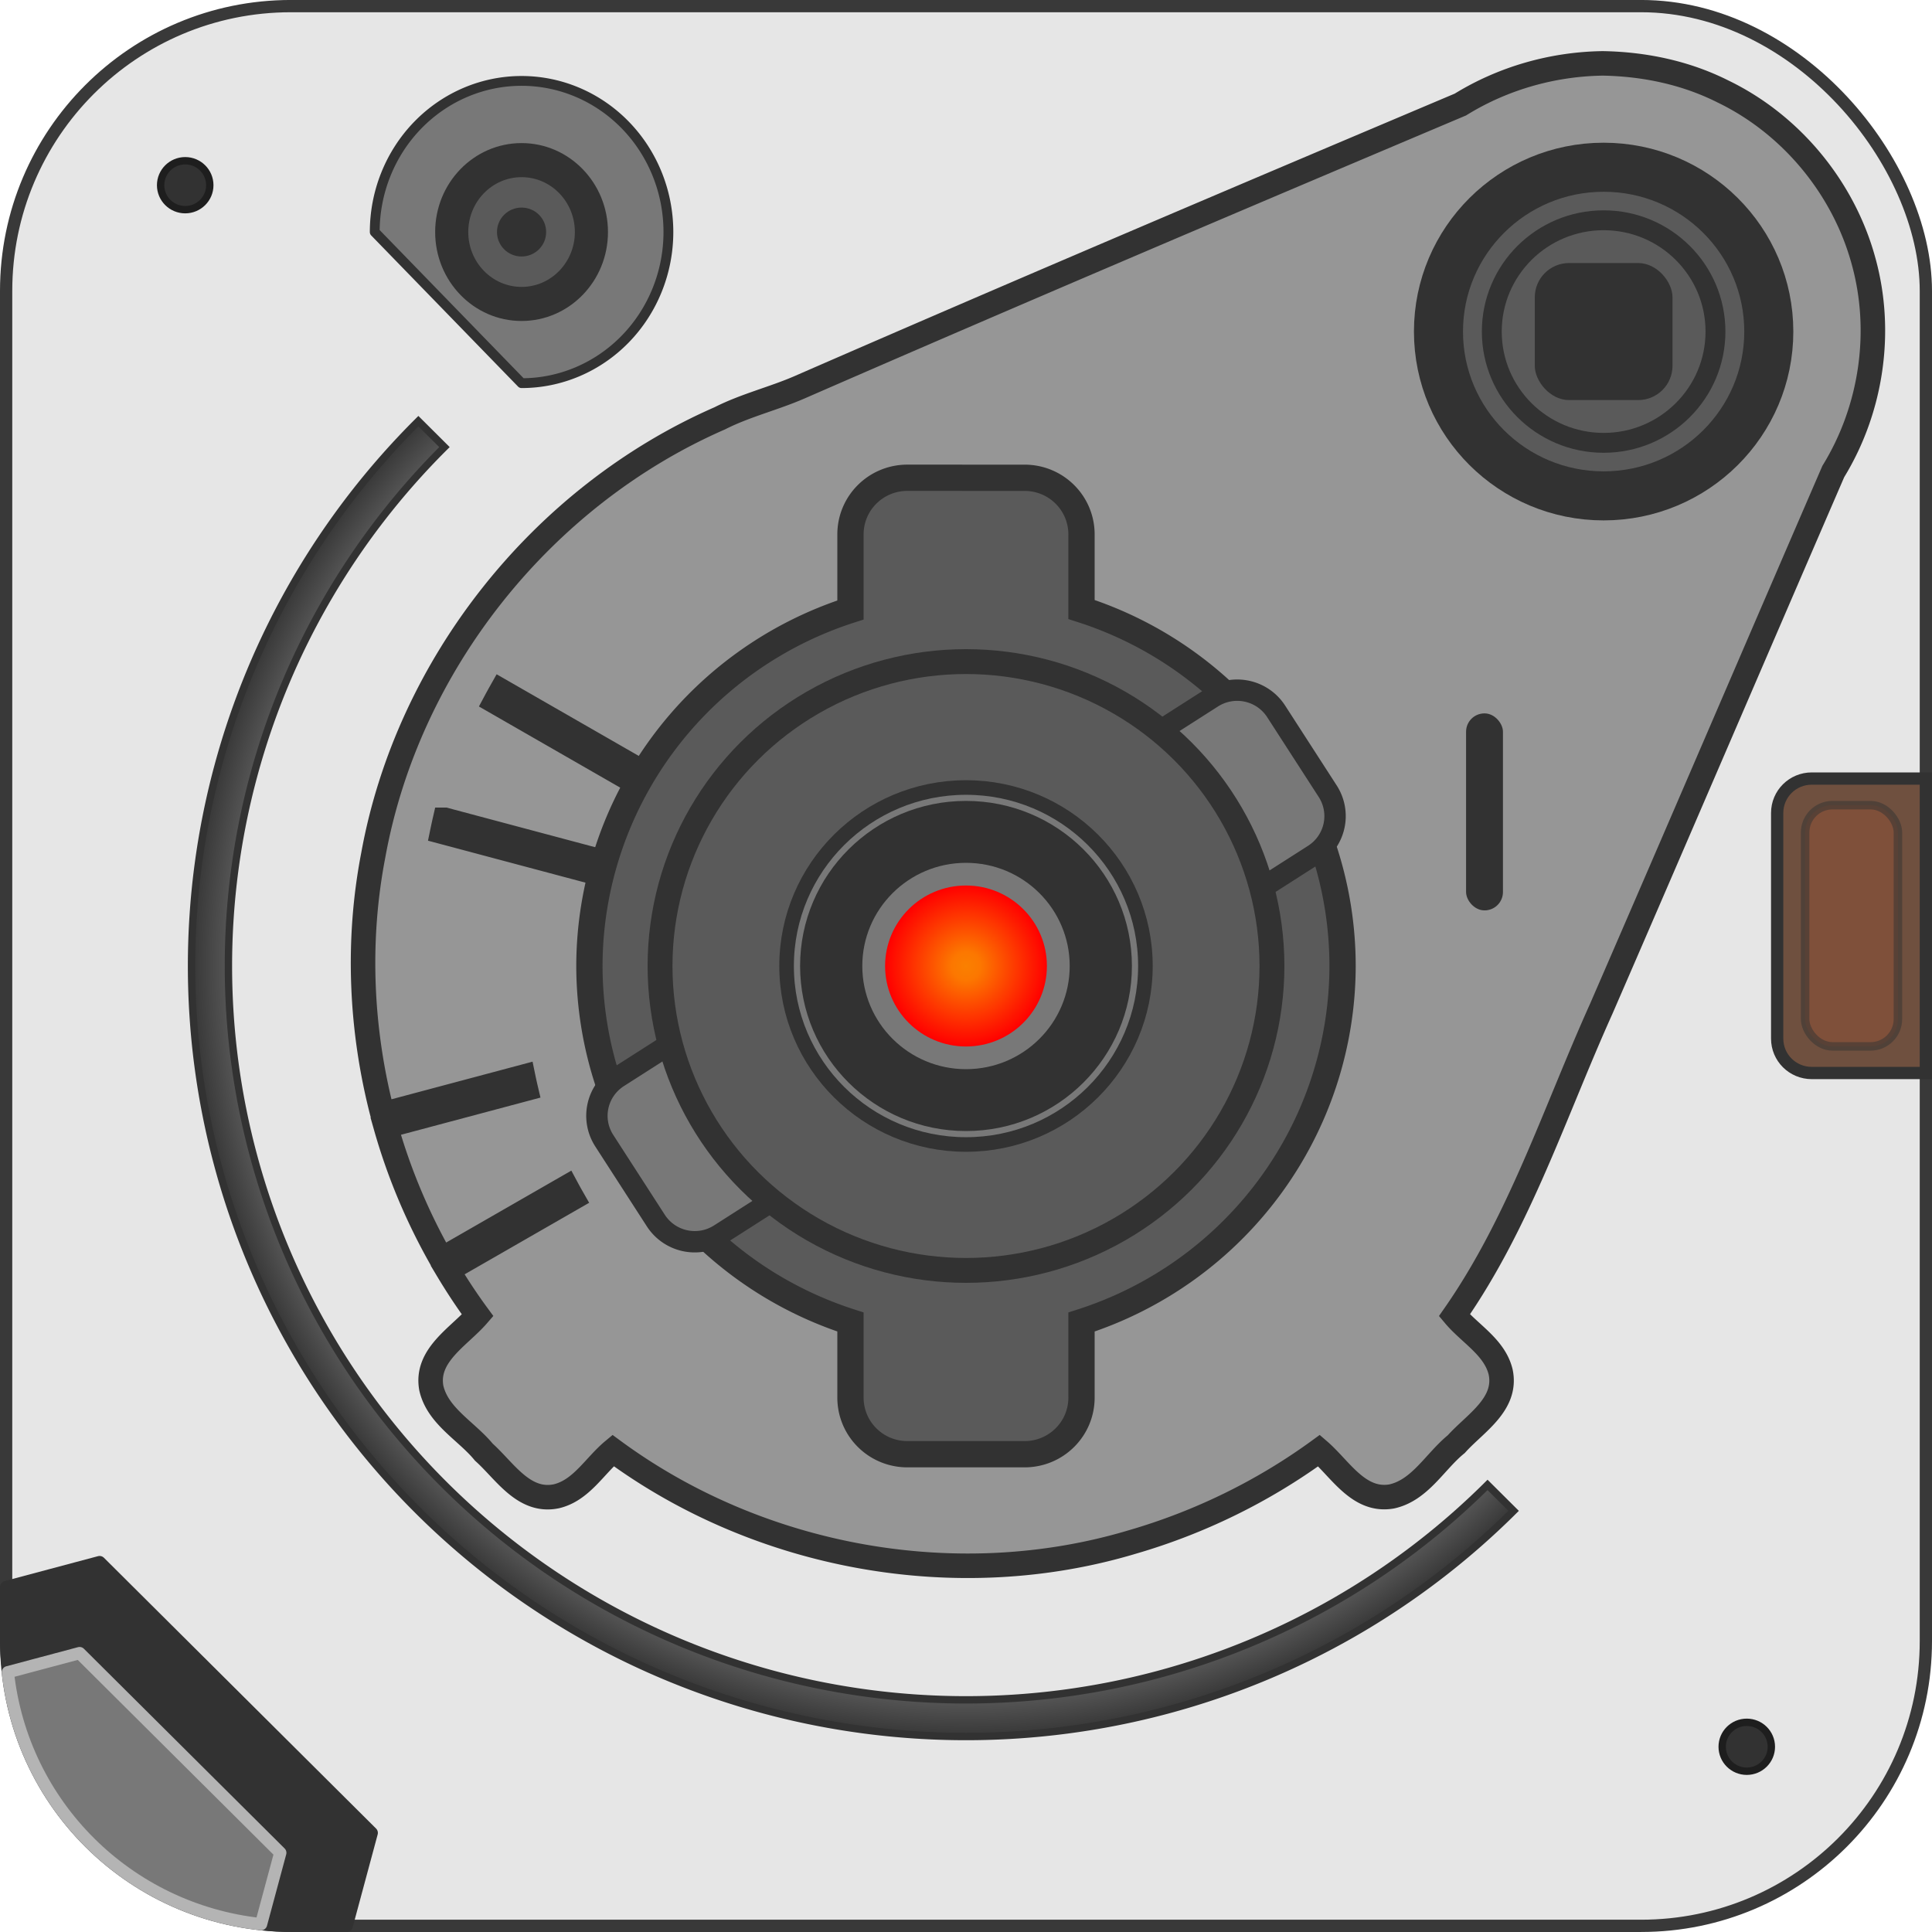 <?xml version="1.0" encoding="UTF-8" standalone="no"?>
<!-- Created with Inkscape (http://www.inkscape.org/) -->

<svg
   width="80mm"
   height="80mm"
   viewBox="0 0 80 80"
   version="1.1"
   id="svg1"
   xml:space="preserve"
   inkscape:version="1.3.2 (091e20e, 2023-11-25, custom)"
   sodipodi:docname="550w.host.svg"
   xmlns:inkscape="http://www.inkscape.org/namespaces/inkscape"
   xmlns:sodipodi="http://sodipodi.sourceforge.net/DTD/sodipodi-0.dtd"
   xmlns:xlink="http://www.w3.org/1999/xlink"
   xmlns="http://www.w3.org/2000/svg"
   xmlns:svg="http://www.w3.org/2000/svg"><sodipodi:namedview
     id="namedview1"
     pagecolor="#505050"
     bordercolor="#eeeeee"
     borderopacity="1"
     inkscape:showpageshadow="0"
     inkscape:pageopacity="0"
     inkscape:pagecheckerboard="0"
     inkscape:deskcolor="#505050"
     inkscape:document-units="mm"
     showgrid="false"
     showguides="false"
     inkscape:zoom="3.8890912"
     inkscape:cx="134.47872"
     inkscape:cy="166.23421"
     inkscape:window-width="3840"
     inkscape:window-height="2054"
     inkscape:window-x="2549"
     inkscape:window-y="-11"
     inkscape:window-maximized="1"
     inkscape:current-layer="layer1"><inkscape:grid
       id="grid2"
       units="mm"
       originx="-65.709"
       originy="-109.011"
       spacingx="1"
       spacingy="1"
       empcolor="#0099e5"
       empopacity="0.302"
       color="#0099e5"
       opacity="0.149"
       empspacing="5"
       dotted="false"
       gridanglex="30"
       gridanglez="30"
       visible="false" /></sodipodi:namedview><defs
     id="defs1"><linearGradient
       id="linearGradient19"
       inkscape:collect="always"><stop
         style="stop-color:#fa8000;stop-opacity:1;"
         offset="0"
         id="stop19" /><stop
         style="stop-color:#fc7700;stop-opacity:1;"
         offset="0.179"
         id="stop21" /><stop
         style="stop-color:#ff0000;stop-opacity:1;"
         offset="1"
         id="stop20" /></linearGradient><linearGradient
       id="linearGradient11"
       inkscape:collect="always"><stop
         style="stop-color:#b4b4b4;stop-opacity:1;"
         offset="0.826"
         id="stop17" /><stop
         style="stop-color:#5a5a5a;stop-opacity:1;"
         offset="0.939"
         id="stop16" /><stop
         style="stop-color:#323232;stop-opacity:1;"
         offset="1"
         id="stop11" /><stop
         style="stop-color:#323232;stop-opacity:0;"
         offset="1"
         id="stop12" /></linearGradient><radialGradient
       inkscape:collect="always"
       xlink:href="#linearGradient11"
       id="radialGradient12"
       cx="14.144"
       cy="112.85"
       fx="14.144"
       fy="112.85"
       r="26.887"
       gradientTransform="matrix(1.202,0,0,1.196,88.708,14.047)"
       gradientUnits="userSpaceOnUse" /><radialGradient
       inkscape:collect="always"
       xlink:href="#linearGradient19"
       id="radialGradient20"
       cx="14.144"
       cy="112.85"
       fx="14.144"
       fy="112.85"
       r="3.072"
       gradientUnits="userSpaceOnUse"
       gradientTransform="matrix(1.091,0,0,1.085,90.285,26.567)" /></defs><g
     inkscape:label="Layer 1"
     inkscape:groupmode="layer"
     id="layer1"
     transform="translate(-65.709,-109.011)"><rect
       style="display:inline;opacity:1;fill:#e6e6e6;fill-opacity:1;stroke:#393939;stroke-width:0.508;stroke-linecap:square;stroke-dasharray:none;stroke-opacity:1;paint-order:fill markers stroke"
       id="rect7"
       width="79.492"
       height="79.492"
       x="65.963"
       y="109.264"
       ry="11.791" /><path
       id="path8-5"
       style="fill:url(#radialGradient12);fill-opacity:1;stroke:#323232;stroke-width:0.305;stroke-linecap:square;stroke-dasharray:none;stroke-opacity:1;paint-order:fill markers stroke"
       d="m 83.033,126.449 a 32.069,31.907 0 0 0 0,45.123 32.069,31.907 0 0 0 45.352,0 l -1.08,-1.074 a 30.542,30.387 0 0 1 -43.192,0 30.542,30.387 0 0 1 0,-42.974 z" /><path
       id="path33"
       style="opacity:1;fill:#969696;fill-opacity:1;stroke:#323232;stroke-width:1.015;stroke-linecap:round;stroke-dasharray:none;stroke-opacity:1;paint-order:stroke fill markers"
       d="m 132.076,111.635 c -2.076,0.03 -4.128,0.613 -5.894,1.704 -9.138,3.864 -18.273,7.741 -27.364,11.708 -1.067,0.465 -2.248,0.749 -3.303,1.285 -7.367,3.22 -12.917,10.199 -14.348,18.08 -0.688,3.553 -0.527,7.244 0.385,10.741 l 5.821,-1.552 a 19.002,18.779 0 0 0 0.109,0.495 l -5.803,1.547 c 0.543,1.923 1.322,3.778 2.312,5.515 l 5.176,-2.974 a 19.002,18.779 0 0 0 0.246,0.444 l -5.17,2.97 c 0.385,0.644 0.8,1.272 1.245,1.878 -0.767,0.885 -2.165,1.646 -1.919,3.011 0.265,1.168 1.458,1.777 2.176,2.656 0.861,0.767 1.649,2.105 3,1.826 1.032,-0.243 1.582,-1.256 2.35,-1.895 6.07,4.469 14.255,5.96 21.499,3.788 2.772,-0.805 5.404,-2.089 7.734,-3.786 0.884,0.762 1.644,2.14 3.01,1.899 1.177,-0.261 1.79,-1.45 2.673,-2.166 0.768,-0.859 2.117,-1.639 1.837,-2.984 -0.247,-1.03 -1.27,-1.582 -1.915,-2.35 2.7,-3.873 4.152,-8.411 6.079,-12.689 3.218,-7.411 6.402,-14.841 9.61,-22.252 1.582,-2.575 2.059,-5.786 1.256,-8.699 -0.822,-3.03 -2.99,-5.67 -5.834,-7.041 -1.537,-0.773 -3.25,-1.129 -4.966,-1.159 z m -45.612,25.991 6.785,3.897 a 14.558,14.484 0 0 0 -0.267,0.431 l -6.762,-3.884 a 22.432,22.319 0 0 1 0.244,-0.444 z m -2.33,5.333 7.583,2.022 a 14.558,14.484 0 0 0 -0.119,0.492 L 84.025,143.455 a 22.432,22.319 0 0 1 0.108,-0.496 z" /><path
       id="path1-8"
       style="fill:#5a5a5a;fill-opacity:1;stroke:#323232;stroke-width:1.088;stroke-dasharray:none;stroke-opacity:1;paint-order:stroke markers fill"
       d="m 103.284,128.794 c -1.307,0 -2.359,1.047 -2.359,2.347 v 3.128 a 15.594,15.515 0 0 0 -10.81,14.742 15.594,15.515 0 0 0 10.81,14.741 v 3.128 c 0,1.3 1.052,2.347 2.359,2.347 h 4.849 c 1.307,0 2.359,-1.047 2.359,-2.347 v -3.127 a 15.594,15.515 0 0 0 10.81,-14.742 15.594,15.515 0 0 0 -10.81,-14.762 v -3.107 c 0,-1.3 -1.052,-2.347 -2.359,-2.347 z" /><path
       id="path1-8-5"
       style="fill:#787878;fill-opacity:1;stroke:#323232;stroke-width:0.885;stroke-dasharray:none;stroke-opacity:1;paint-order:stroke markers fill"
       d="m 118.553,138.469 c -0.575,-0.89 -1.758,-1.146 -2.652,-0.575 l -2.152,1.375 a 12.688,12.624 0 0 0 -14.897,-0.881 12.688,12.624 0 0 0 -5.39,13.845 l -2.152,1.375 c -0.895,0.572 -1.152,1.749 -0.578,2.639 l 2.132,3.303 c 0.575,0.89 1.758,1.146 2.652,0.575 l 2.152,-1.375 a 12.688,12.624 0 0 0 14.897,0.881 12.688,12.624 0 0 0 5.404,-13.855 l 2.138,-1.366 c 0.895,-0.572 1.152,-1.749 0.578,-2.639 z" /><ellipse
       style="opacity:1;fill:#5a5a5a;fill-opacity:1;stroke:#323232;stroke-width:1.03;stroke-dasharray:none;stroke-opacity:1;paint-order:stroke markers fill"
       id="path1"
       cx="105.709"
       cy="149.011"
       rx="12.669"
       ry="12.605" /><ellipse
       style="fill:#787878;fill-opacity:1;stroke:#323232;stroke-width:0.604;stroke-dasharray:none;stroke-opacity:1;paint-order:stroke markers fill"
       id="path1-7"
       cx="105.709"
       cy="149.011"
       rx="7.429"
       ry="7.391" /><ellipse
       style="fill:#323232;fill-opacity:1;stroke:#ff0000;stroke-width:0;stroke-dasharray:none;paint-order:stroke markers fill"
       id="path1-5"
       cx="105.709"
       cy="149.01"
       rx="6.87"
       ry="6.835" /><ellipse
       style="opacity:1;fill:#787878;fill-opacity:1;stroke:#ff0000;stroke-width:0;stroke-dasharray:none;paint-order:stroke markers fill"
       id="path2"
       cx="105.709"
       cy="149.011"
       rx="4.294"
       ry="4.272" /><ellipse
       style="fill:url(#radialGradient20);stroke:none;stroke-width:0;stroke-dasharray:none;paint-order:stroke markers fill"
       id="path2-4"
       cx="105.709"
       cy="149.011"
       rx="3.35"
       ry="3.333" /><ellipse
       style="fill:#5a5a5a;fill-opacity:1;stroke:#323232;stroke-width:2.031;stroke-dasharray:none;stroke-opacity:1;paint-order:stroke markers fill"
       id="path3-1"
       cx="132.112"
       cy="122.74"
       rx="6.839"
       ry="6.804" /><ellipse
       style="fill:#5a5a5a;fill-opacity:1;stroke:#323232;stroke-width:0.823;stroke-dasharray:none;stroke-opacity:1;paint-order:stroke markers fill"
       id="path3-1-3"
       cx="132.112"
       cy="122.74"
       rx="4.631"
       ry="4.608" /><path
       id="rect8"
       style="opacity:1;fill:#6f503f;fill-opacity:1;stroke:#323232;stroke-width:0.508;stroke-linecap:square;stroke-dasharray:none;stroke-opacity:1;paint-order:fill markers stroke"
       d="m 140.731,141.249 c -0.793,0 -1.433,0.635 -1.433,1.425 v 9.343 c 0,0.789 0.639,1.425 1.433,1.425 h 4.724 v -12.193 z" /><rect
       style="opacity:1;fill:#323232;fill-opacity:1;stroke:#323232;stroke-width:0;stroke-linecap:square;stroke-dasharray:none;stroke-opacity:1;paint-order:fill markers stroke"
       id="rect9"
       width="1.527"
       height="8.157"
       x="126.416"
       y="138.551"
       inkscape:transform-center-y="29.748733"
       ry="0.76"
       inkscape:transform-center-x="-2.392647e-06" /><rect
       style="opacity:1;fill:#323232;fill-opacity:1;fill-rule:nonzero;stroke:#323232;stroke-width:0;stroke-linecap:square;stroke-dasharray:none;stroke-opacity:1;paint-order:fill markers stroke"
       id="rect10"
       width="5.703"
       height="5.674"
       x="129.261"
       y="119.903"
       ry="1.419" /><path
       style="opacity:1;fill:#787878;fill-opacity:1;fill-rule:nonzero;stroke:#323232;stroke-width:0.406;stroke-linecap:round;stroke-linejoin:round;stroke-dasharray:none;stroke-opacity:1;paint-order:fill markers stroke"
       id="path17"
       sodipodi:type="arc"
       sodipodi:cx="87.305771"
       sodipodi:cy="118.61881"
       sodipodi:rx="6.0795617"
       sodipodi:ry="6.258389"
       sodipodi:start="3.1415927"
       sodipodi:end="1.5707963"
       sodipodi:arc-type="chord"
       d="m 81.226,118.619 a 6.08,6.258 0 0 1 6.08,-6.258 6.08,6.258 0 0 1 6.08,6.258 6.08,6.258 0 0 1 -6.08,6.258 z"
       sodipodi:open="true" /><ellipse
       style="fill:#323232;fill-opacity:1;fill-rule:nonzero;stroke:#323232;stroke-width:0;stroke-linecap:round;stroke-linejoin:round;stroke-dasharray:none;stroke-opacity:1;paint-order:fill markers stroke"
       id="path17-8"
       cx="87.306"
       cy="118.619"
       rx="3.578"
       ry="3.683" /><ellipse
       style="fill:#5a5a5a;fill-opacity:1;fill-rule:nonzero;stroke:#323232;stroke-width:0;stroke-linecap:round;stroke-linejoin:round;stroke-dasharray:none;stroke-opacity:1;paint-order:fill markers stroke"
       id="path17-8-3"
       cx="87.306"
       cy="118.619"
       rx="2.207"
       ry="2.272" /><path
       id="path24"
       style="opacity:1;fill:#323232;fill-opacity:1;fill-rule:nonzero;stroke:#323232;stroke-width:0.508;stroke-linecap:round;stroke-linejoin:round;stroke-dasharray:none;stroke-opacity:1;paint-order:fill markers stroke"
       d="m 69.833,173.694 -3.87,1.032 10e-7,2.24 c 2e-6,6.532 5.285,11.791 11.851,11.791 h 2.251 l 1.037,-3.85 z" /><path
       id="path24-0"
       style="fill:#787878;fill-opacity:1;fill-rule:nonzero;stroke:#b4b4b4;stroke-width:0.508;stroke-linecap:round;stroke-linejoin:round;stroke-dasharray:none;stroke-opacity:1;paint-order:fill markers stroke"
       d="m 69.004,177.462 -2.97,0.792 c 0.595,5.499 4.958,9.84 10.485,10.433 l 0.796,-2.956 z" /><ellipse
       style="opacity:1;fill:#323232;fill-opacity:1;fill-rule:nonzero;stroke:#1e1e1e;stroke-width:0.305;stroke-linecap:round;stroke-linejoin:round;stroke-dasharray:none;stroke-opacity:1;paint-order:fill markers stroke"
       id="path34"
       cx="73.378"
       cy="116.68"
       rx="1.018"
       ry="1.013" /><ellipse
       style="fill:#323232;fill-opacity:1;fill-rule:nonzero;stroke:#323232;stroke-width:0;stroke-linecap:round;stroke-linejoin:round;stroke-dasharray:none;stroke-opacity:1;paint-order:fill markers stroke"
       id="path34-9"
       cx="87.306"
       cy="118.619"
       rx="1.018"
       ry="1.013" /><ellipse
       style="fill:#323232;fill-opacity:1;fill-rule:nonzero;stroke:#1e1e1e;stroke-width:0.305;stroke-linecap:round;stroke-linejoin:round;stroke-dasharray:none;stroke-opacity:1;paint-order:fill markers stroke"
       id="path34-8"
       cx="138.039"
       cy="181.341"
       rx="1.018"
       ry="1.013" /><rect
       style="opacity:1;fill:#855039;fill-opacity:0.73;fill-rule:nonzero;stroke:#323232;stroke-width:0.352;stroke-linecap:round;stroke-linejoin:round;stroke-dasharray:none;stroke-opacity:0.5;paint-order:fill markers stroke"
       id="rect35"
       width="3.843"
       height="9.989"
       x="140.455"
       y="142.351"
       ry="1.133" /></g></svg>
